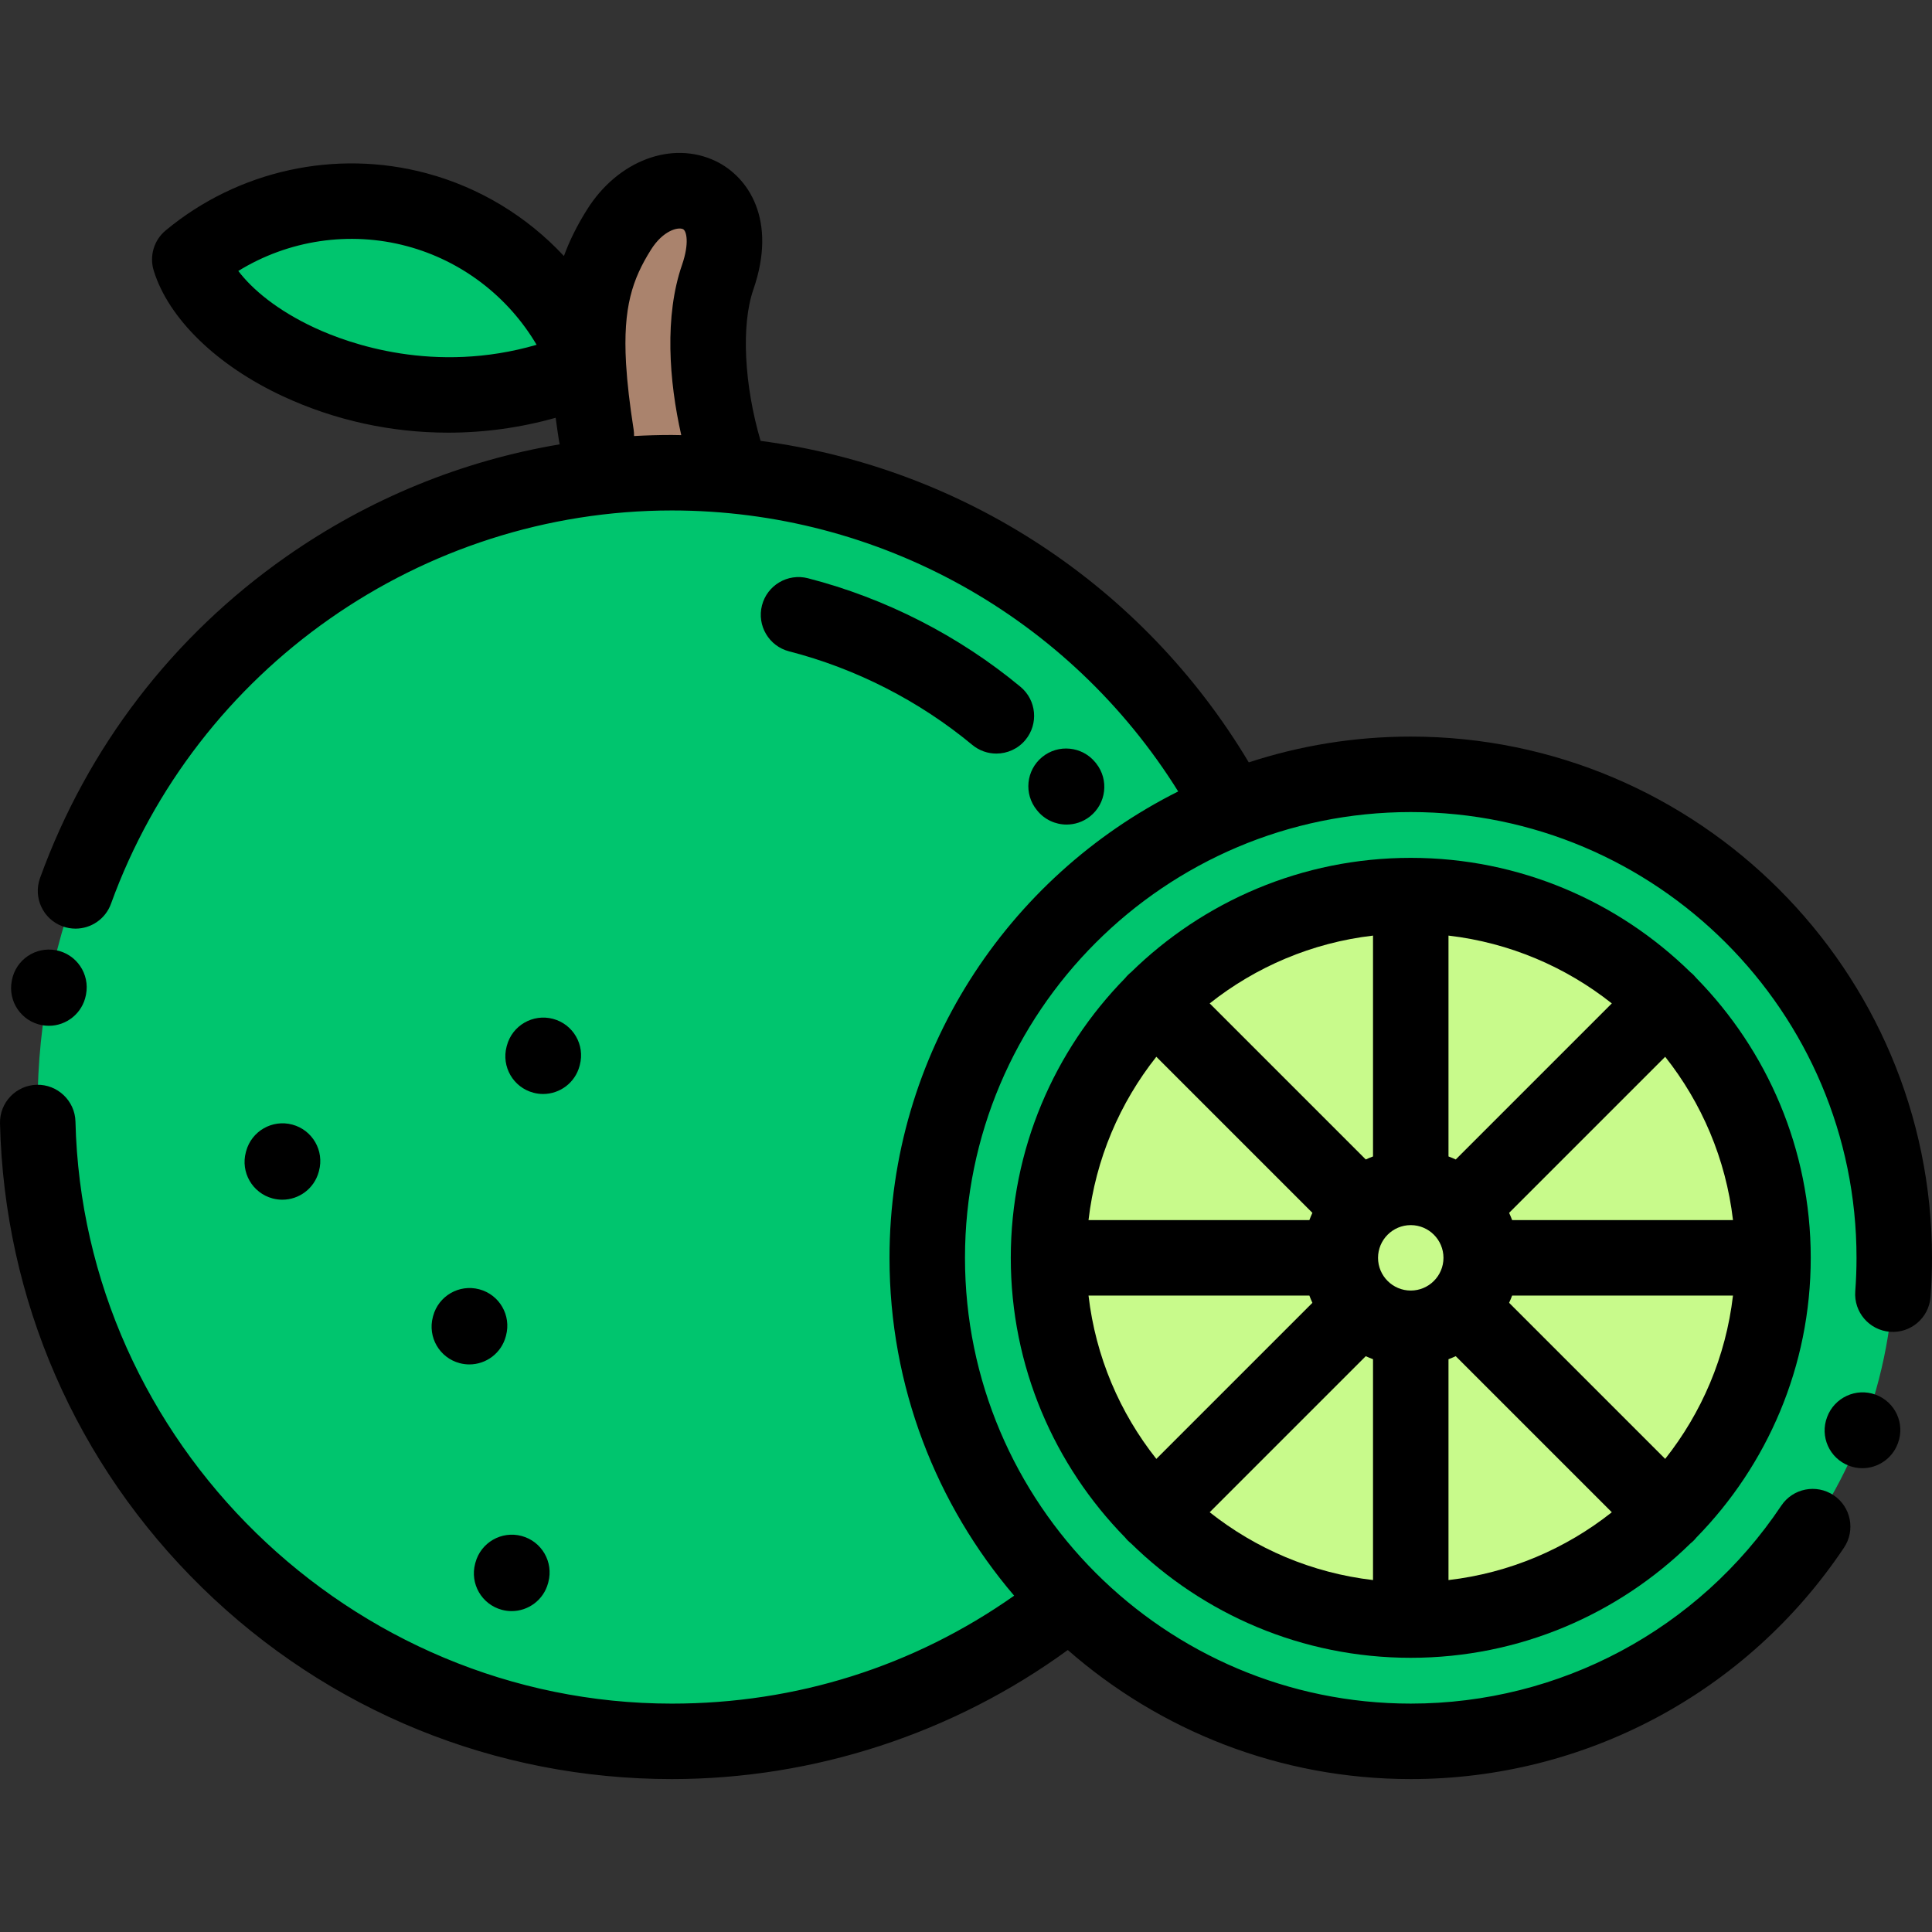 <?xml version="1.0" encoding="iso-8859-1"?>
<!-- Generator: Adobe Illustrator 21.0.0, SVG Export Plug-In . SVG Version: 6.00 Build 0)  -->
<svg version="1.1" id="Capa_1" xmlns="http://www.w3.org/2000/svg" xmlns:xlink="http://www.w3.org/1999/xlink" x="0px" y="0px"
	 viewBox="0 0 512.001 512.001" style="enable-background:new 0 0 512.001 512.001;" xml:space="preserve">
<rect x="0" y="0" width="512.001" height="512.001" fill="#333333" stroke="none"/>
<g>
	<path style="fill:#00C56E;" d="M502,333.339c0-70.768-57.367-128.135-128.135-128.135c-16.767,0-32.781,3.22-47.458,9.076
		c-47.273,18.86-80.677,65.058-80.677,119.059c0,35.533,14.463,67.687,37.824,90.898c23.164,23.016,55.077,37.238,90.312,37.238
		c32.286,0,61.783-11.941,84.315-31.646c4.26-3.725,8.271-7.729,12.005-11.982C489.992,395.29,502,365.717,502,333.339L502,333.339z
		 M305.984,265.458c17.372-17.372,41.371-28.117,67.88-28.117s50.508,10.745,67.88,28.117c17.372,17.372,28.117,41.371,28.117,67.88
		c0,26.509-10.745,50.508-28.117,67.88c-17.372,17.372-41.371,28.117-67.88,28.117s-50.508-10.745-67.88-28.117
		c-17.372-17.372-28.117-41.371-28.117-67.88C277.868,306.83,288.613,282.831,305.984,265.458z"/>
	<g>
		<path style="fill:#C8FA8B;" d="M441.745,265.458c-17.372-17.372-41.371-28.117-67.88-28.117v77.325
			c5.156,0,9.824,2.089,13.202,5.469L441.745,265.458z"/>
		<path style="fill:#C8FA8B;" d="M441.745,265.458l-54.677,54.677c3.379,3.379,5.47,8.047,5.47,13.202h77.325
			C469.862,306.83,459.117,282.831,441.745,265.458z"/>
		<path style="fill:#C8FA8B;" d="M469.862,333.339h-77.325c0,5.156-2.09,9.824-5.469,13.202l54.677,54.677
			C459.117,383.847,469.862,359.847,469.862,333.339z"/>
		<path style="fill:#C8FA8B;" d="M441.745,401.219l-54.677-54.677c-3.379,3.379-8.047,5.47-13.203,5.47v77.325
			C400.374,429.336,424.373,418.591,441.745,401.219z"/>
		<path style="fill:#C8FA8B;" d="M373.865,429.336v-77.325c-5.155,0-9.824-2.09-13.203-5.47l-54.677,54.677
			C323.357,418.591,347.356,429.336,373.865,429.336z"/>
		<path style="fill:#C8FA8B;" d="M305.984,401.219l54.677-54.677c-3.379-3.378-5.469-8.047-5.469-13.203h-77.325
			C277.868,359.847,288.613,383.847,305.984,401.219z"/>
		<path style="fill:#C8FA8B;" d="M277.868,333.339h77.325c0-5.155,2.09-9.824,5.469-13.203l-54.677-54.677
			C288.613,282.831,277.868,306.83,277.868,333.339z"/>
		<path style="fill:#C8FA8B;" d="M305.984,265.458l54.677,54.677c3.378-3.379,8.047-5.469,13.202-5.469v-77.325
			C347.356,237.342,323.357,248.087,305.984,265.458z"/>
		<path style="fill:#C8FA8B;" d="M360.662,320.137c-3.379,3.379-5.469,8.047-5.469,13.203s2.089,9.824,5.469,13.202
			c3.379,3.379,8.047,5.47,13.203,5.47s9.824-2.09,13.203-5.47c3.379-3.378,5.469-8.047,5.469-13.203
			c0-5.155-2.09-9.824-5.47-13.202c-3.378-3.379-8.047-5.469-13.202-5.469C368.709,314.668,364.041,316.757,360.662,320.137z"/>
	</g>
	<g>
		<path style="fill:#00C56E;" d="M50.294,68.76c7.186,23.333,57.384,48.886,105.647,28.308
			c-7.286-19.682-23.683-35.649-45.497-41.494C88.628,49.729,66.444,55.357,50.294,68.76z"/>
		<path style="fill:#00C56E;" d="M178.053,125.276c64.244,0,120.061,36.044,148.356,89.009
			c-47.273,18.86-80.68,65.053-80.68,119.054c0,35.533,14.466,67.684,37.827,90.896c-28.848,23.287-65.543,37.24-105.504,37.24
			c-92.839,0-168.099-75.26-168.099-168.099C9.953,200.536,85.214,125.276,178.053,125.276z"/>
	</g>
	<path style="fill:#AA836D;" d="M164.044,60.857c-8.202,13.056-10.55,25.494-6.006,54.524c0.396,2.322,0.695,4.657,0.896,7
		c0.113,1.317,0.195,2.636,0.247,3.955c6.196-0.693,12.49-1.061,18.871-1.061c5.397,0,10.733,0.254,16,0.752
		c-6.165-16.928-8.698-38.568-3.858-52.555C198.6,49.178,175.282,42.966,164.044,60.857z"/>
</g>
<path d="M11.06,271.665c0.635,0.121,1.267,0.18,1.889,0.18c4.704,0,8.897-3.334,9.813-8.125l0.038-0.199
	c1.037-5.426-2.52-10.664-7.945-11.701c-5.436-1.034-10.664,2.521-11.701,7.945l-0.038,0.199
	C2.077,265.388,5.634,270.628,11.06,271.665z"/>
<path d="M270.435,182.01c-16.318-13.535-35.794-23.482-56.325-28.767c-5.35-1.372-10.802,1.844-12.178,7.193
	c-1.376,5.35,1.844,10.802,7.193,12.178c17.693,4.553,34.478,13.125,48.54,24.789c1.867,1.549,4.13,2.304,6.38,2.304
	c2.873,0,5.726-1.231,7.703-3.615C275.273,191.841,274.686,185.537,270.435,182.01z"/>
<path d="M282.661,218.518c2.159,0,4.334-0.696,6.166-2.132c4.346-3.408,5.105-9.695,1.696-14.041l-0.255-0.316
	c-3.501-4.27-9.81-4.905-14.083-1.403c-4.27,3.502-4.901,9.793-1.399,14.064C276.757,217.205,279.694,218.518,282.661,218.518z"/>
<path d="M153.592,282.48l0.064-0.243c1.415-5.34-1.766-10.814-7.105-12.23c-5.34-1.414-10.814,1.765-12.23,7.105l-0.064,0.243
	c-1.415,5.34,1.766,10.815,7.105,12.23c0.859,0.228,1.721,0.336,2.569,0.336C148.357,289.921,152.405,286.961,153.592,282.48z"/>
<path d="M72.218,317.591c0.871,0.234,1.744,0.346,2.604,0.346c4.411,0,8.451-2.941,9.651-7.404l0.065-0.243
	c1.436-5.334-1.725-10.821-7.059-12.256c-5.339-1.435-10.821,1.726-12.256,7.059l-0.065,0.243
	C63.724,310.669,66.884,316.156,72.218,317.591z"/>
<path d="M127.015,341.678c-5.332-1.419-10.815,1.754-12.235,7.093l-0.064,0.242c-1.421,5.338,1.754,10.816,7.093,12.235
	c0.861,0.229,1.727,0.339,2.578,0.339c4.421,0,8.467-2.955,9.657-7.432l0.064-0.242
	C135.529,348.575,132.354,343.098,127.015,341.678z"/>
<path d="M138.248,407.056c-5.338-1.439-10.822,1.726-12.256,7.059l-0.065,0.243c-1.436,5.334,1.725,10.821,7.059,12.256
	c0.871,0.234,1.744,0.346,2.605,0.346c4.411,0,8.451-2.941,9.651-7.404l0.065-0.243C146.743,413.979,143.582,408.49,138.248,407.056
	z"/>
<path d="M373.865,195.204c-14.979,0-29.406,2.406-42.924,6.836c-28.069-46.957-75.753-78.102-129.376-85.204
	c-4.341-14.812-5.19-30.641-1.92-40.092c6.411-18.527-1.37-29.921-9.981-34.048c-11.587-5.555-25.924-0.154-34.089,12.843
	c-2.557,4.071-4.59,8.097-6.129,12.312c-9.724-10.446-22.288-18.151-36.415-21.936c-24.072-6.451-49.917-0.79-69.123,15.149
	c-3.109,2.58-4.36,6.778-3.172,10.64c3.919,12.726,16.734,25.185,34.278,33.327c13.819,6.415,28.772,9.629,43.755,9.629
	c9.579,0,19.17-1.314,28.488-3.945c0.267,2.003,0.565,4.067,0.901,6.215c0.044,0.28,0.106,0.552,0.172,0.823
	c-25.968,4.365-50.636,14.449-72.529,29.801c-30.113,21.116-52.655,50.555-65.189,85.132c-1.882,5.193,0.802,10.929,5.994,12.811
	c1.126,0.408,2.276,0.602,3.407,0.602c4.09,0,7.93-2.528,9.403-6.596c22.596-62.34,82.328-104.225,148.636-104.225
	c54.902,0,105.382,28.275,134.182,74.463c-45.315,22.688-76.505,69.566-76.505,123.599c0,34.13,12.448,65.402,33.034,89.533
	c-26.618,18.746-57.76,28.603-90.711,28.603c-85.115,0-156.017-69.192-158.052-154.24c-0.132-5.522-4.763-9.888-10.237-9.759
	c-5.522,0.132-9.891,4.715-9.759,10.237C1.119,344.372,20.136,388.06,53.55,420.73c33.469,32.724,77.685,50.746,124.501,50.746
	c37.676,0,74.6-12.095,104.924-34.203c24.308,21.285,56.116,34.203,90.889,34.203c46.208,0,89.134-22.932,114.824-61.343
	c3.07-4.591,1.838-10.803-2.753-13.873c-4.591-3.068-10.802-1.839-13.873,2.753c-21.97,32.85-58.68,52.461-98.197,52.461
	c-65.139,0-118.134-52.995-118.134-118.135c0-65.139,52.995-118.133,118.134-118.133S491.998,268.2,491.998,333.339
	c0,2.946-0.112,5.935-0.334,8.878c-0.415,5.509,3.714,10.309,9.222,10.724c5.496,0.421,10.309-3.714,10.724-9.222
	c0.259-3.441,0.391-6.935,0.391-10.38C512.001,257.171,450.033,195.204,373.865,195.204z M83.435,86.888
	C73.361,82.212,66.817,76.62,63.152,71.81c13.267-8.184,29.464-10.656,44.703-6.576c14.525,3.892,26.825,13.381,34.351,26.143
	C115.176,99.22,92.555,91.12,83.435,86.888z M168.029,115.555c0.009-0.567-0.019-1.141-0.11-1.72
	c-1.05-6.708-1.7-12.355-1.993-17.221c-0.005-0.117-0.013-0.235-0.023-0.352c-0.844-14.823,1.706-22.278,6.609-30.084
	c3.209-5.109,7.183-6.083,8.506-5.446c0.897,0.43,1.738,3.649-0.275,9.471c-4.681,13.53-3.472,30.679-0.201,45.115
	c-0.83-0.011-1.657-0.042-2.489-0.042C174.699,115.275,171.356,115.37,168.029,115.555z"/>
<path d="M448.816,258.387c-0.26-0.26-0.533-0.501-0.814-0.726c-19.129-18.743-45.304-30.32-74.137-30.32
	c-28.832,0-55.006,11.576-74.134,30.317c-0.282,0.227-0.556,0.468-0.818,0.729c-0.262,0.262-0.504,0.537-0.73,0.819
	c-18.74,19.128-30.316,45.302-30.316,74.132c0,28.831,11.575,55.004,30.315,74.132c0.227,0.283,0.469,0.558,0.731,0.82
	s0.537,0.503,0.819,0.73c19.129,18.741,45.302,30.316,74.134,30.316c28.831,0,55.005-11.575,74.133-30.316
	c0.282-0.227,0.557-0.468,0.819-0.73c0.262-0.262,0.504-0.537,0.731-0.82c18.74-19.128,30.315-45.302,30.315-74.132
	c0-28.833-11.577-55.007-30.32-74.136C449.318,258.922,449.077,258.648,448.816,258.387z M441.29,386.621l-41.36-41.36
	c0.289-0.629,0.56-1.269,0.803-1.921h58.527C457.372,359.569,450.948,374.426,441.29,386.621z M288.469,343.34h58.527
	c0.244,0.653,0.515,1.292,0.803,1.921l-41.36,41.36C296.781,374.426,290.358,359.569,288.469,343.34z M306.439,280.058l41.36,41.359
	c-0.289,0.629-0.56,1.268-0.803,1.921h-58.528C290.358,307.108,296.781,292.252,306.439,280.058z M365.194,333.339
	c0-4.777,3.885-8.665,8.661-8.67c0.003,0,0.007,0,0.01,0c0.003,0,0.006,0,0.01,0c4.776,0.005,8.661,3.892,8.661,8.67
	c0,4.78-3.89,8.671-8.671,8.671C369.084,342.01,365.194,338.119,365.194,333.339z M385.787,307.272
	c-0.629-0.289-1.268-0.56-1.921-0.803v-58.526c16.23,1.889,31.085,8.313,43.28,17.97L385.787,307.272z M363.864,306.469
	c-0.653,0.244-1.292,0.515-1.921,0.803l-41.36-41.359c12.195-9.658,27.052-16.081,43.281-17.97L363.864,306.469L363.864,306.469z
	 M361.943,359.404c0.629,0.289,1.269,0.56,1.921,0.803v58.527c-16.23-1.889-31.086-8.313-43.281-17.971L361.943,359.404z
	 M383.866,360.209c0.653-0.244,1.292-0.515,1.921-0.803l41.36,41.36c-12.195,9.658-27.052,16.081-43.281,17.971L383.866,360.209
	L383.866,360.209z M400.734,323.338c-0.244-0.653-0.515-1.292-0.803-1.921l41.359-41.359c9.658,12.195,16.081,27.052,17.971,43.281
	h-58.527V323.338z"/>
<path d="M497.068,369.606c-5.184-1.918-10.947,0.76-12.864,5.937c-1.97,5.158,0.62,10.912,5.776,12.886
	c1.171,0.448,2.375,0.66,3.56,0.66c4.028,0,7.833-2.457,9.361-6.44l0.085-0.224C504.903,377.246,502.246,371.525,497.068,369.606z"
	/>
<g>
</g>
<g>
</g>
<g>
</g>
<g>
</g>
<g>
</g>
<g>
</g>
<g>
</g>
<g>
</g>
<g>
</g>
<g>
</g>
<g>
</g>
<g>
</g>
<g>
</g>
<g>
</g>
<g>
</g>
</svg>
